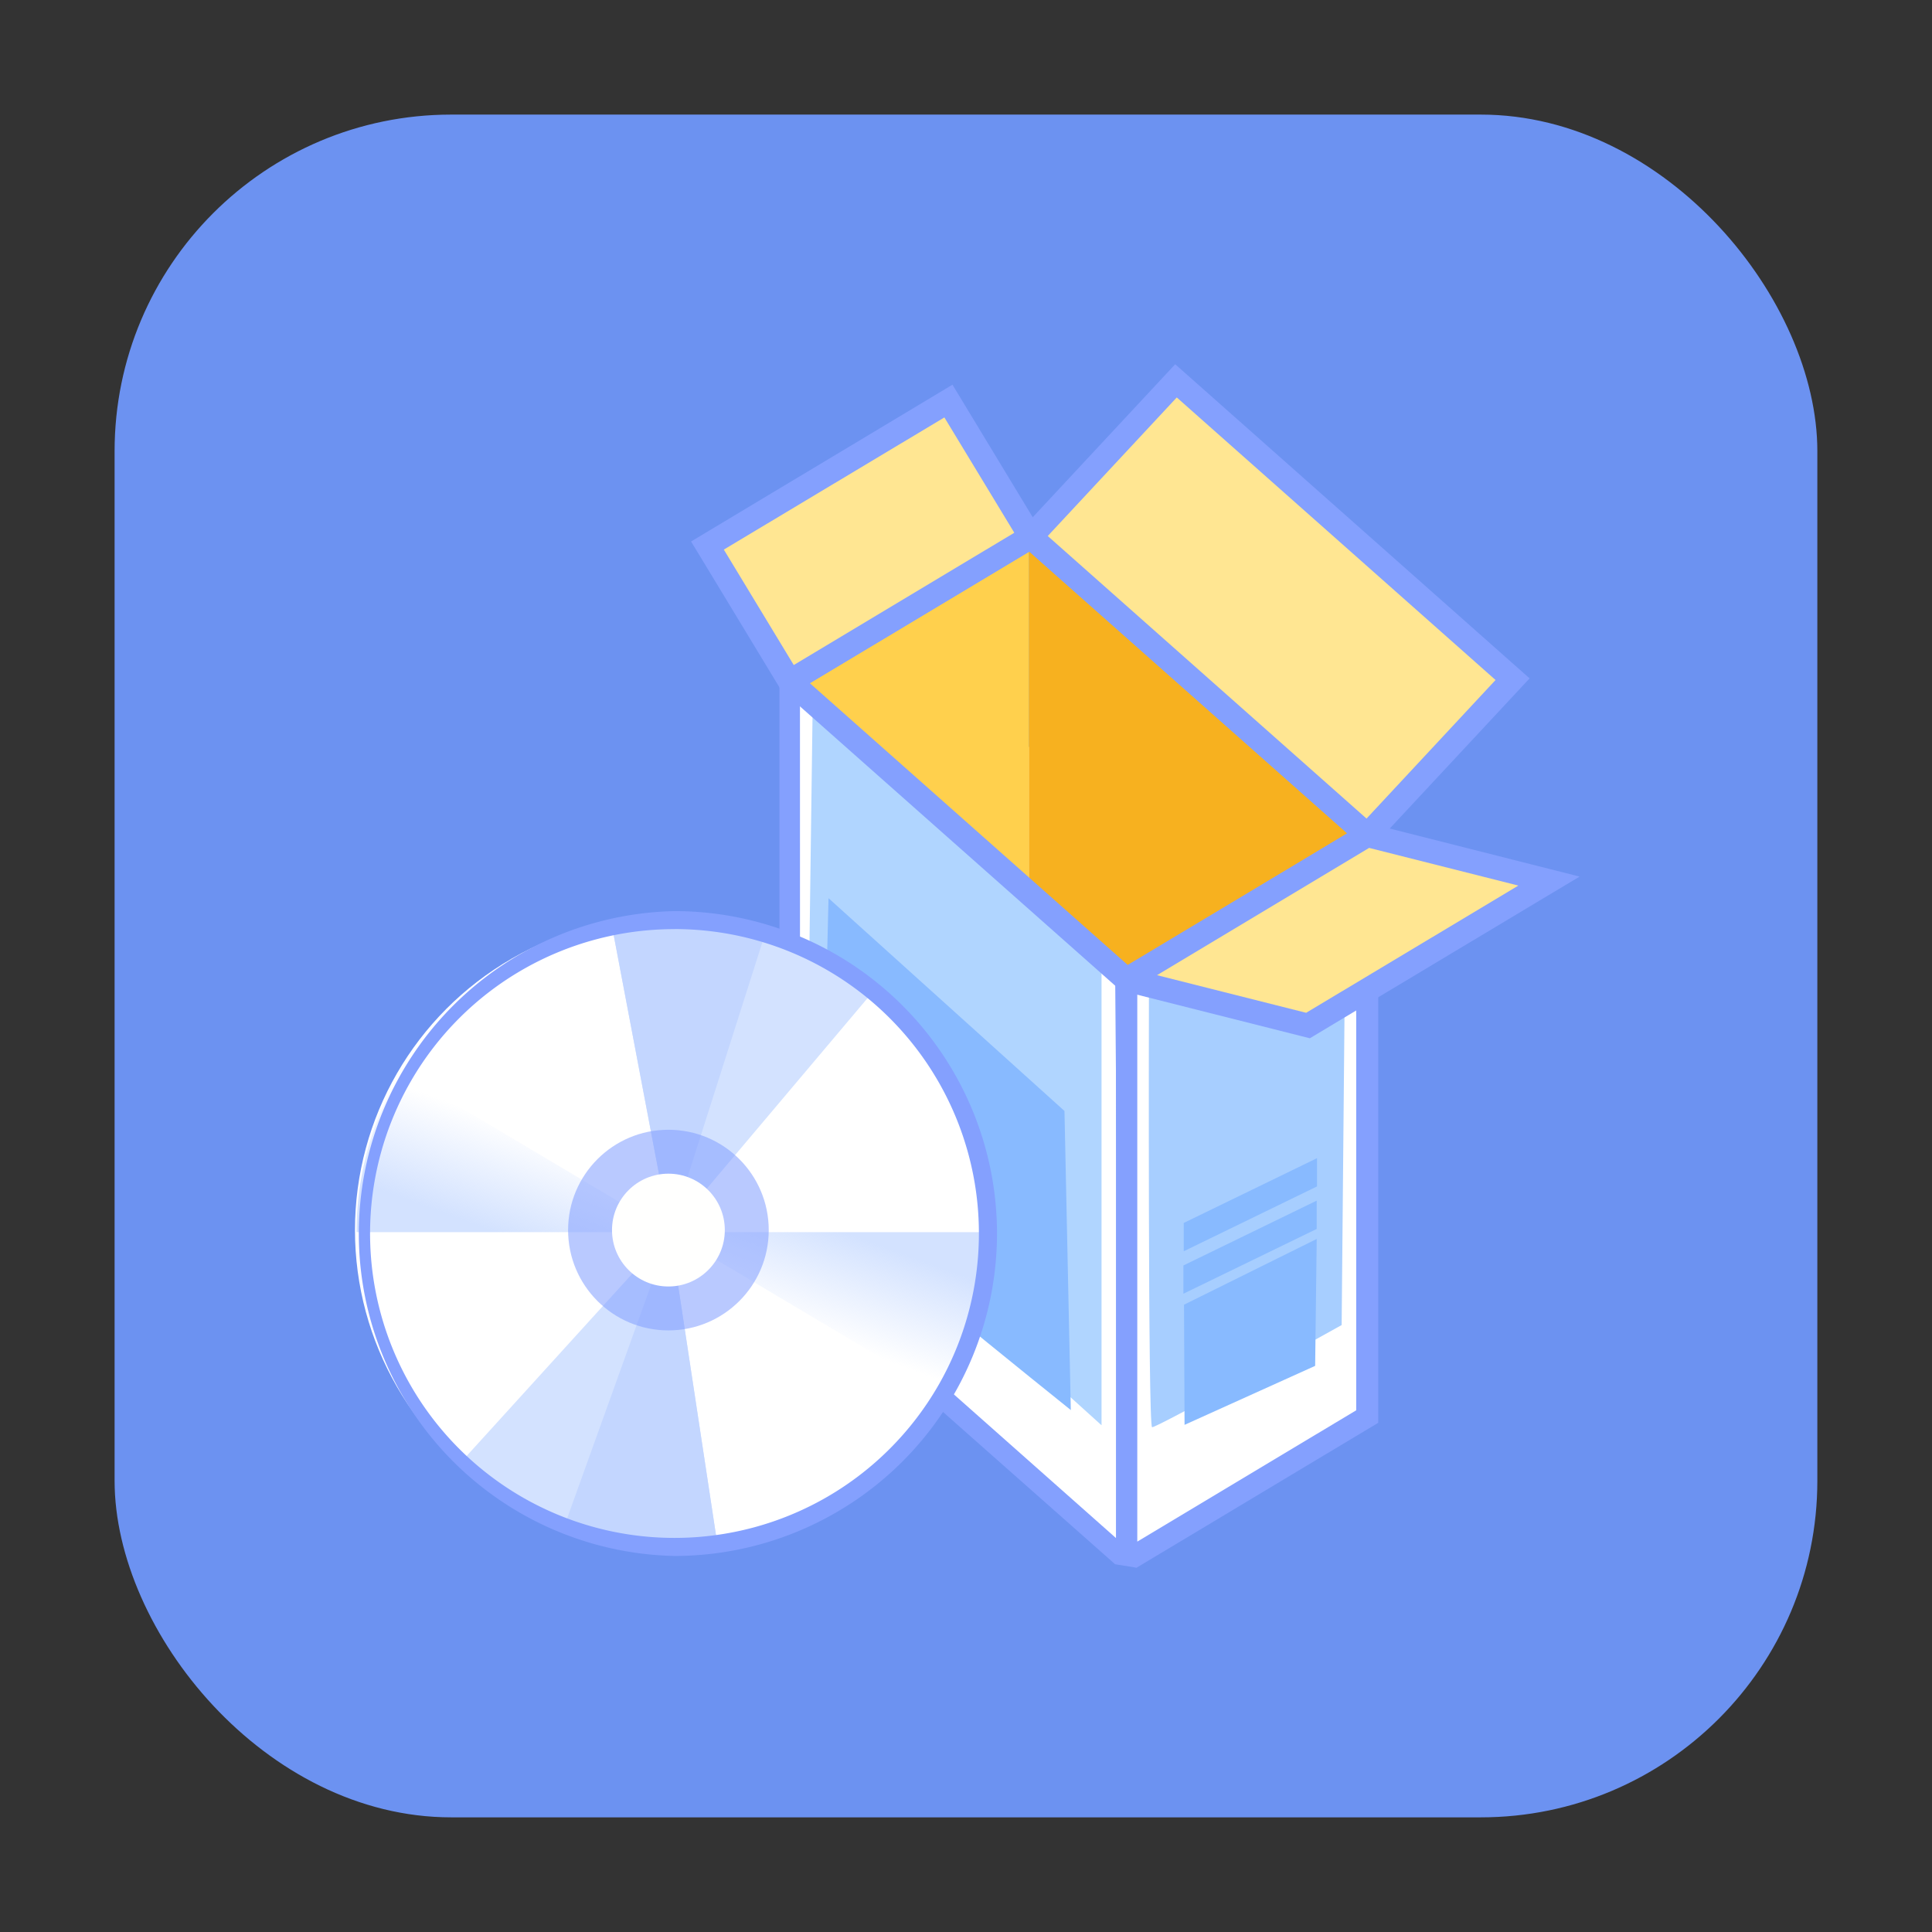 <svg xmlns="http://www.w3.org/2000/svg" xmlns:xlink="http://www.w3.org/1999/xlink" height="32" width="32" version="1"><rect width="100%" height="100%" fill="#333333" stroke="none"/><defs><linearGradient id="a"><stop offset="0" stop-color="#d3e2ff"/><stop offset="1" stop-color="#d3e2ff" stop-opacity="0"/></linearGradient><linearGradient xlink:href="#a" id="b" x1="19.722" y1="16.053" x2="18.954" y2="18.152" gradientUnits="userSpaceOnUse"/><linearGradient gradientTransform="translate(-32.068 -32.087)" xlink:href="#a" id="c" x1="19.722" y1="16.053" x2="18.954" y2="18.152" gradientUnits="userSpaceOnUse"/></defs><rect width="28.203" height="28.203" x="1.898" y="1.898" ry="5.575" fill="#6c92f1" fill-rule="evenodd"/><g stroke-width=".939"><path d="M13.162 11.457l-.188 9.215 5.738 5.13 3.84-2.401-.13-9.762z" fill="#fff"/><g stroke-width="1.267"><path d="M19.03 16.452s-.018 7.17.052 7.187c.07.018 3.14-1.692 3.14-1.692l.07-7.624z" fill="#a7ceff"/><path style="line-height:normal;font-variant-ligatures:normal;font-variant-position:normal;font-variant-caps:normal;font-variant-numeric:normal;font-variant-alternates:normal;font-feature-settings:normal;text-indent:0;text-align:start;text-decoration-line:none;text-decoration-style:solid;text-decoration-color:#000;text-transform:none;text-orientation:mixed;white-space:normal;shape-padding:0;isolation:auto;mix-blend-mode:normal;solid-color:#000;solid-opacity:1" d="M12.91 10.906V20.99l5.56 4.919.354.057.002-9.817zm.34.758l5.234 4.638v9.173l-5.233-4.638z" color="#000" font-weight="400" font-family="sans-serif" overflow="visible" fill="#84a0fe"/><path style="line-height:normal;font-variant-ligatures:normal;font-variant-position:normal;font-variant-caps:normal;font-variant-numeric:normal;font-variant-alternates:normal;font-feature-settings:normal;text-indent:0;text-align:start;text-decoration-line:none;text-decoration-style:solid;text-decoration-color:#000;text-transform:none;text-orientation:mixed;white-space:normal;shape-padding:0;isolation:auto;mix-blend-mode:normal;solid-color:#000;solid-opacity:1" d="M18.472 16.123v.212l.076 9.467.276.165 4.004-2.401V13.51zm.365.206l3.626-2.174v9.204l-3.626 2.175z" color="#000" font-weight="400" font-family="sans-serif" overflow="visible" fill="#84a0fe"/><path d="M17.04 8.807v5.983l1.432 1.333 4.227-2.32z" fill="#f7b11f"/><path d="M13.118 11.2l3.923-2.393v5.983z" fill="#ffd04d"/><path d="M13.46 11.715l-.1 7.475 4.885 4.417v-7.624z" fill="#b0d5ff"/><path style="line-height:normal;font-variant-ligatures:normal;font-variant-position:normal;font-variant-caps:normal;font-variant-numeric:normal;font-variant-alternates:normal;font-feature-settings:normal;text-indent:0;text-align:start;text-decoration-line:none;text-decoration-style:solid;text-decoration-color:#000;text-transform:none;text-orientation:mixed;white-space:normal;shape-padding:0;isolation:auto;mix-blend-mode:normal;solid-color:#000;solid-opacity:1" d="M17.093 8.648l-4.132 2.556-.011.23 5.682 5.035 4.347-2.606zm-.044.488l5.265 4.667-3.636 2.179-5.264-4.666z" color="#000" font-weight="400" font-family="sans-serif" overflow="visible" fill="#84a0fe"/><path d="M17.04 8.807l5.659 4.997 2.299-2.567-5.589-4.934z" fill="#ffe692"/><path style="line-height:normal;font-variant-ligatures:normal;font-variant-position:normal;font-variant-caps:normal;font-variant-numeric:normal;font-variant-alternates:normal;font-feature-settings:normal;text-indent:0;text-align:start;text-decoration-line:none;text-decoration-style:solid;text-decoration-color:#000;text-transform:none;text-orientation:mixed;white-space:normal;shape-padding:0;isolation:auto;mix-blend-mode:normal;solid-color:#000;solid-opacity:1" d="M19.465 6.033L16.79 8.906l.15.134 5.72 5.068 2.675-2.872zm.026.55l5.28 4.68-2.137 2.295-5.28-4.68z" color="#000" font-weight="400" font-family="sans-serif" overflow="visible" fill="#84a0fe"/><path d="M11.786 9.054l3.886-2.332 1.369 2.085-3.923 2.393z" fill="#ffe692"/><path style="line-height:normal;font-variant-ligatures:normal;font-variant-position:normal;font-variant-caps:normal;font-variant-numeric:normal;font-variant-alternates:normal;font-feature-settings:normal;text-indent:0;text-align:start;text-decoration-line:none;text-decoration-style:solid;text-decoration-color:#000;text-transform:none;text-orientation:mixed;white-space:normal;shape-padding:0;isolation:auto;mix-blend-mode:normal;solid-color:#000;solid-opacity:1" d="M15.776 6.372l-4.33 2.597.104.17 1.463 2.416 4.33-2.595zm-.134.542l1.158 1.91-3.653 2.191-1.158-1.912z" color="#000" font-weight="400" font-family="sans-serif" overflow="visible" fill="#84a0fe"/><path d="M21.861 14.37l.838-.566 2.774.794-3.777 2.407-2.859-.676z" fill="#ffe692"/><path style="line-height:normal;font-variant-ligatures:normal;font-variant-position:normal;font-variant-caps:normal;font-variant-numeric:normal;font-variant-alternates:normal;font-feature-settings:normal;text-indent:0;text-align:start;text-decoration-line:none;text-decoration-style:solid;text-decoration-color:#000;text-transform:none;text-orientation:mixed;white-space:normal;shape-padding:0;isolation:auto;mix-blend-mode:normal;solid-color:#000;solid-opacity:1" d="M22.615 13.621l-4.143 2.502.169.303 3.054.771.07-.042 4.398-2.636zm.062.423l2.472.624-3.515 2.107-2.47-.623z" color="#000" font-weight="400" font-family="sans-serif" overflow="visible" fill="#84a0fe"/><path d="M13.723 14.877l3.908 3.524.105 4.954s-4.397-3.524-4.257-3.593c.14-.07.244-4.885.244-4.885z" fill="#88baff"/><g transform="matrix(.789 0 0 .789 -1.553 7.75)"><circle cx="16" cy="16" r="6.58" fill="#fff"/><path d="M22.613 16.044a6.58 6.58 0 0 1-.926 3.366l-5.653-3.366z" fill="url(#b)"/><path d="M14.808 9.58a6.58 6.58 0 0 1 5.47 1.435l-4.244 5.029z" fill="#d3e2ff"/><path d="M14.808 9.58a6.58 6.58 0 0 1 3.223.194l-1.997 6.27z" fill="#c3d6ff"/><path d="M17.021 22.549a6.58 6.58 0 0 1-5.412-1.636l4.425-4.87z" fill="#d3e2ff"/><path d="M17.021 22.549a6.58 6.58 0 0 1-3.213-.314l2.226-6.191z" fill="#c3d6ff"/><path d="M-9.454-16.044a6.58 6.58 0 0 1-.926 3.367l-5.654-3.367z" transform="scale(-1)" fill="url(#c)"/><path style="line-height:normal;font-variant-ligatures:normal;font-variant-position:normal;font-variant-caps:normal;font-variant-numeric:normal;font-variant-alternates:normal;font-feature-settings:normal;text-indent:0;text-align:start;text-decoration-line:none;text-decoration-style:solid;text-decoration-color:#000;text-transform:none;text-orientation:mixed;white-space:normal;shape-padding:0;isolation:auto;mix-blend-mode:normal;solid-color:#000;solid-opacity:1" d="M16.128 9.304a6.77 6.77 0 0 0 0 13.537 6.773 6.773 0 0 0 6.77-6.77 6.771 6.771 0 0 0-6.77-6.767zm0 .377a6.388 6.388 0 0 1 6.39 6.39 6.388 6.388 0 0 1-6.39 6.391 6.388 6.388 0 0 1-6.391-6.39 6.388 6.388 0 0 1 6.39-6.39z" color="#000" font-weight="400" font-family="sans-serif" overflow="visible" fill="#84a0fe"/><circle cx="16" cy="16" r="2.106" fill="#84a0fe" fill-opacity=".574"/><circle cx="16" cy="16" r="1.184" fill="#fffffe"/></g><path d="M19.611 21.61l.009 1.99 2.163-.977.026-2.102zM19.601 20.96v.468l2.208-1.073v-.469zM19.606 20.256v.469l2.208-1.074v-.468z" fill="#88baff"/></g></g></svg>